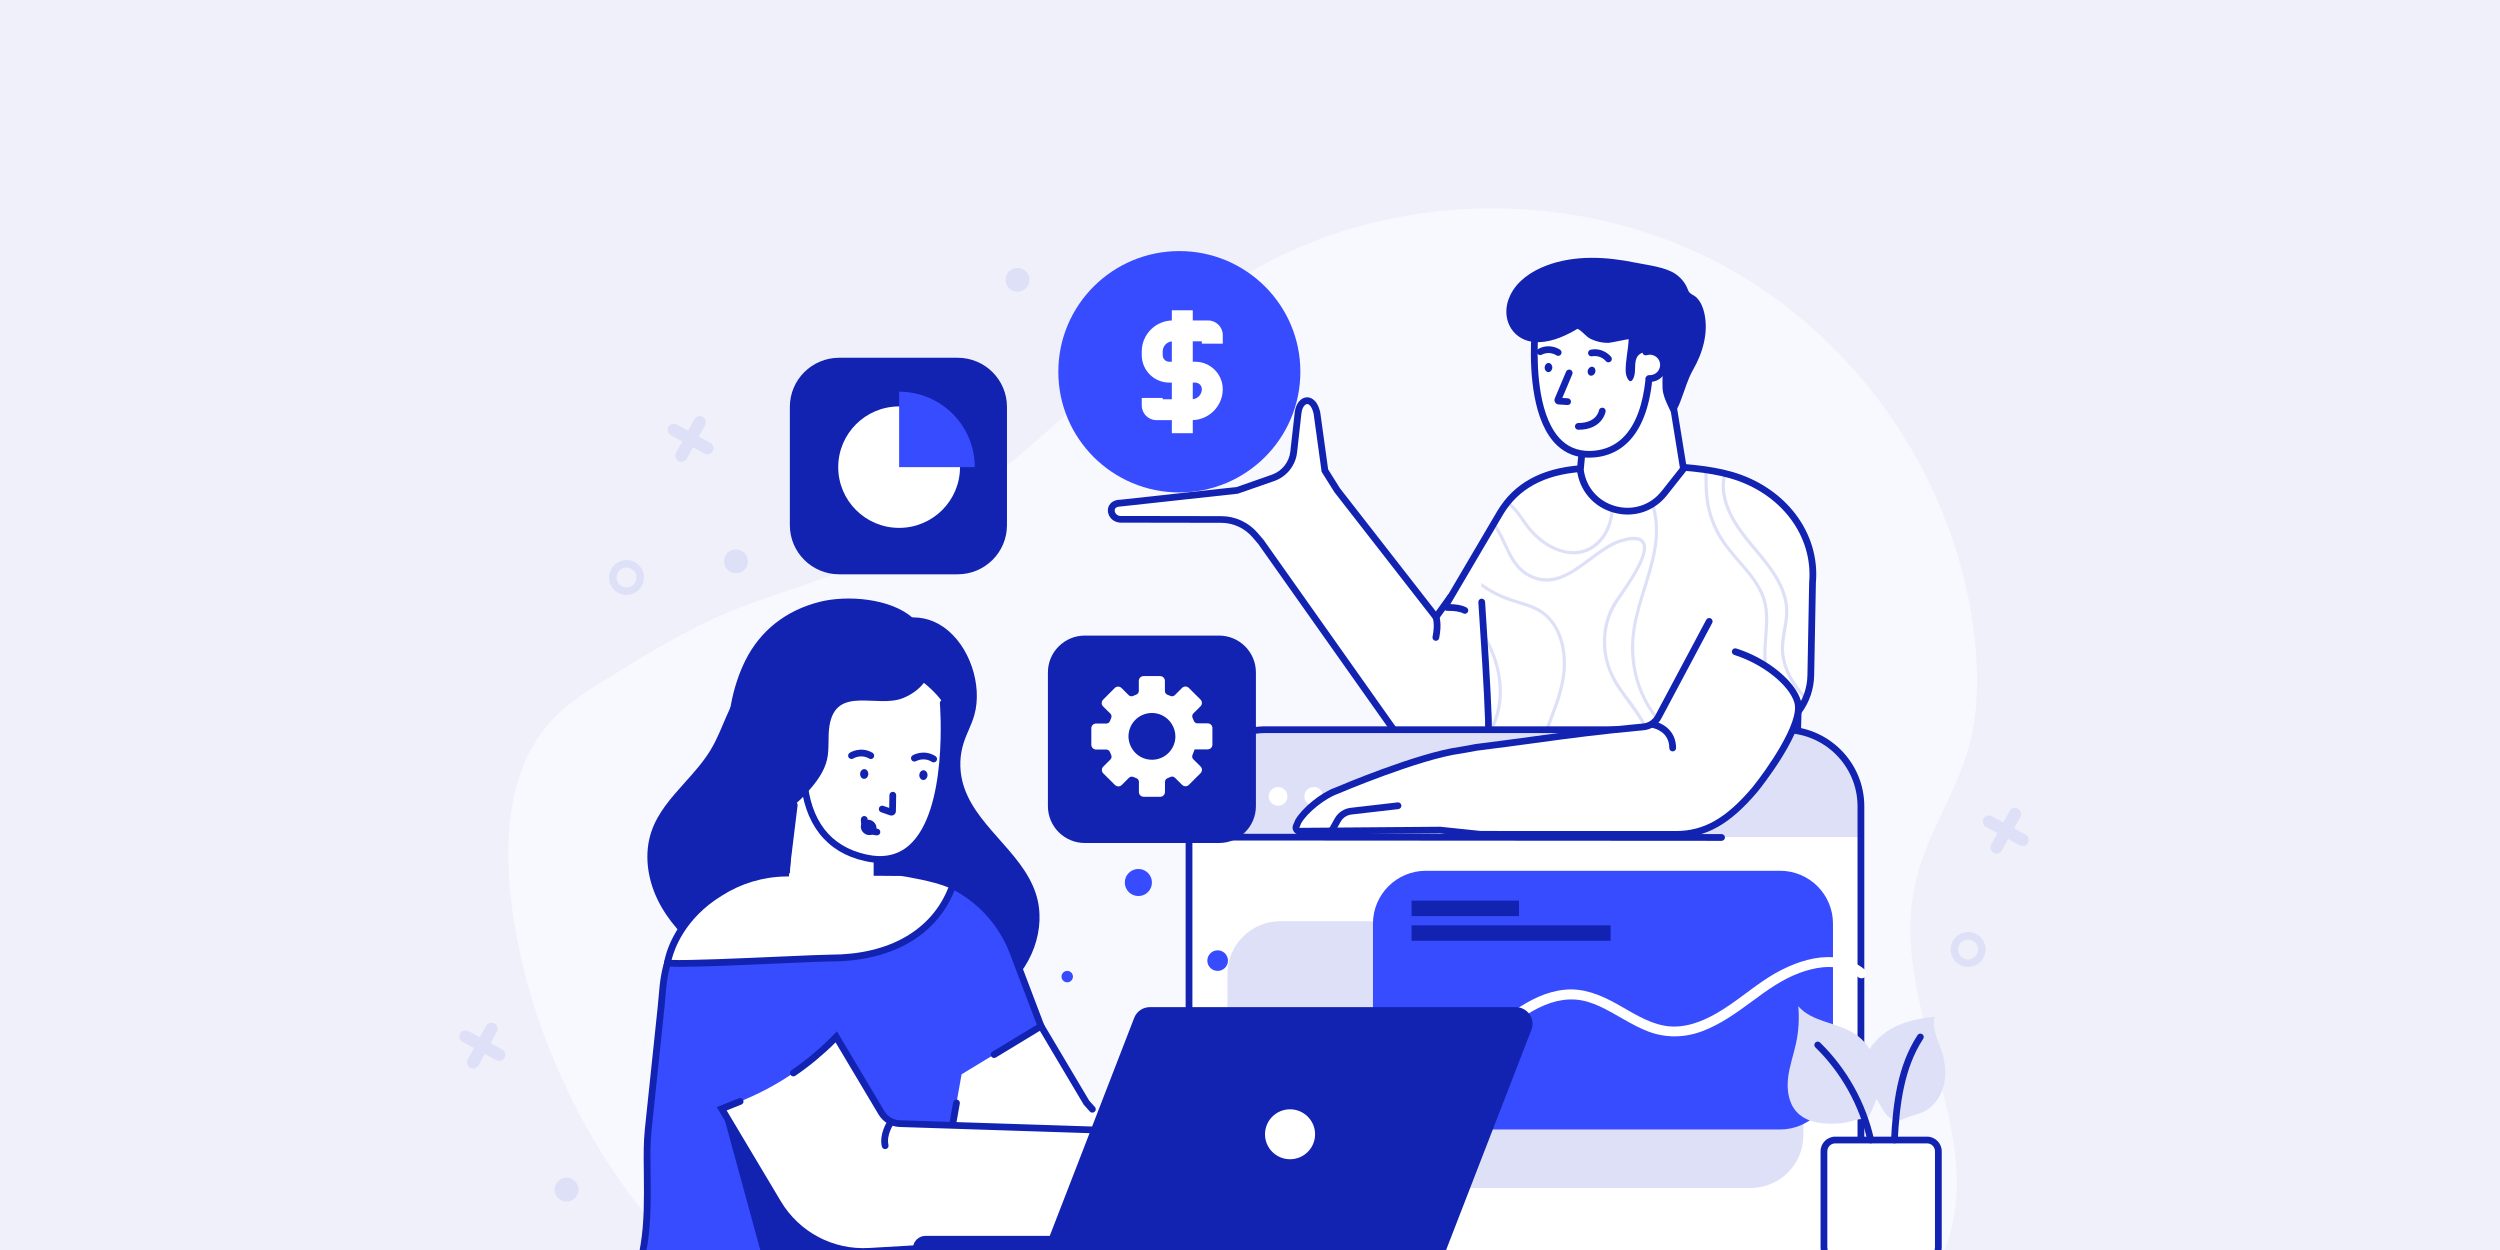 <?xml version="1.0" encoding="UTF-8"?> <svg xmlns="http://www.w3.org/2000/svg" width="636" height="318" viewBox="0 0 636 318" fill="none"><rect x="0" y="0" width="636" height="318" fill="#808080" stroke="none"/><g clip-path="url(#clip0_903_3218)"><rect width="636" height="318" fill="#EFF0FA"></rect><path d="M500.83 190.161C503.283 181.406 503.369 172.144 502.431 163.106C498.326 123.546 473.676 86.681 438.646 67.677C403.617 48.674 359.189 48.082 323.651 66.132C283.819 86.372 256.811 127.108 215.697 144.618C205.635 148.901 194.989 151.665 184.919 155.913C174.315 160.385 164.486 166.454 154.692 172.496C149.666 175.604 144.579 178.754 140.534 183.045C129.913 194.315 128.295 211.336 129.784 226.734C133.029 260.406 150.63 297.503 175.15 320.884L493.962 319.82C507.819 288.233 478.935 256.235 487.688 222.88C490.674 211.49 497.672 201.482 500.847 190.144L500.83 190.161Z" fill="#F8F8FF"></path><path d="M285.102 127.975L314.795 124.731L323.849 121.555C326.715 120.55 328.755 117.993 329.091 114.98L330.227 104.869C330.718 101.358 333.98 100.44 335.021 105.135L337.035 119.709L340.176 124.731L365.3 156.987L368.932 151.922L393.607 169.527L382.599 184.917C375.507 194.83 360.678 194.676 353.801 184.608L320.794 137.906L319.305 136.163C317.145 133.623 313.969 132.155 310.629 132.146L285.093 132.104C282.322 132.129 281.487 127.958 285.093 127.975H285.102Z" fill="white"></path><path d="M368.329 193.113C368.26 193.113 368.191 193.113 368.122 193.113C362.011 193.045 356.537 190.126 353.103 185.088L320.105 138.395L318.668 136.713C316.662 134.361 313.745 133.005 310.646 133.005L285.11 132.962C283.931 132.927 282.855 132.378 282.27 131.374C281.736 130.455 281.702 129.365 282.192 128.533C282.493 128.009 283.277 127.134 285.067 127.125L314.614 123.898L323.582 120.756C326.121 119.864 327.954 117.572 328.256 114.902L329.392 104.791C329.693 102.62 330.924 101.143 332.464 101.075C333.058 101.058 335.064 101.264 335.881 104.963L337.878 119.417L340.899 124.241L365.291 155.553L368.251 151.424C368.527 151.038 369.06 150.952 369.448 151.227C369.835 151.502 369.921 152.042 369.646 152.429L365.342 158.428L339.462 125.194L336.217 120.018L334.186 105.263C333.798 103.547 333.101 102.757 332.533 102.791C331.982 102.817 331.302 103.598 331.104 105.006L329.977 115.091C329.607 118.413 327.326 121.271 324.159 122.379L314.907 125.597L285.118 128.85C284.396 128.876 283.905 129.039 283.69 129.4C283.518 129.7 283.543 130.146 283.767 130.524C283.896 130.747 284.284 131.262 285.093 131.262H285.11L310.655 131.305C314.252 131.305 317.652 132.884 319.985 135.623L321.473 137.365L354.532 184.127C357.656 188.702 362.622 191.354 368.157 191.414C368.217 191.414 368.286 191.414 368.346 191.414C373.811 191.414 378.751 188.873 381.927 184.436L392.935 169.054C393.211 168.668 393.753 168.582 394.14 168.857C394.528 169.132 394.614 169.672 394.338 170.059L383.33 185.44C379.827 190.341 374.371 193.139 368.346 193.139L368.329 193.113Z" fill="#1222B1"></path><path d="M367.451 154.171L381.351 131.056L414.117 148.214L392.041 171.853C392.041 171.853 375.542 152.944 367.451 154.171Z" fill="white"></path><path d="M456.634 212.245L457.452 181.088C459.483 178.419 460.611 175.174 460.671 171.827L461.11 148.214C462.186 135.957 453.605 124.662 440.376 120.868C430.453 118.018 414.668 118.233 402.042 119.246C387.427 120.413 381.067 128.155 378.252 138.867C377.03 143.528 376.626 148.36 376.944 153.167C377.452 160.806 378.425 175.852 378.648 183.174C378.967 193.757 375.911 197.98 375.257 205.851L376.548 212.237L456.634 212.254V212.245Z" fill="white"></path><path d="M453.037 164.291C453.114 162.299 453.579 160.36 453.889 158.394C454.182 156.532 454.242 154.66 453.855 152.798C453.51 151.141 452.873 149.562 452.073 148.077C450.429 145.013 448.166 142.335 445.936 139.691C443.578 136.893 441.289 134.026 439.731 130.696C438.268 127.58 437.441 124.044 438.345 120.645C438.371 120.55 438.397 120.456 438.423 120.362C438.689 120.422 438.956 120.49 439.223 120.559C438.44 123.271 438.827 126.172 439.826 128.825C442.339 135.494 448.045 140.077 451.789 145.974C453.553 148.755 454.87 151.879 454.956 155.21C455.051 159.038 453.476 162.711 453.958 166.557C454.371 169.887 456.024 172.977 458.115 175.561C458.588 176.144 459.088 176.711 459.613 177.252C459.509 177.526 459.389 177.801 459.268 178.067C459.251 178.05 459.225 178.024 459.208 178.007C456.824 175.561 454.801 172.659 453.76 169.381C453.235 167.741 452.985 166.007 453.054 164.291H453.037Z" fill="#DEE0F7"></path><path d="M409.34 118.782C409.908 121.16 410.338 123.572 410.536 125.992C410.803 129.28 410.493 132.67 408.901 135.614C407.567 138.077 405.372 140.077 402.61 140.755C399.941 141.416 397.153 140.807 394.734 139.605C392.178 138.326 389.949 136.378 388.228 134.103C386.696 132.078 385.396 129.606 383.21 128.19C383.373 127.975 383.546 127.76 383.726 127.554C384.811 128.284 385.697 129.262 386.489 130.292C387.341 131.4 388.09 132.584 388.933 133.7C389.786 134.824 390.784 135.854 391.868 136.756C393.968 138.507 396.568 139.906 399.33 140.172C402.11 140.446 404.77 139.434 406.655 137.374C411.216 132.387 409.908 124.799 408.488 118.825C408.772 118.808 409.047 118.799 409.331 118.782H409.34Z" fill="#DEE0F7"></path><path d="M440.901 192.032C438.276 191.869 435.677 191.345 433.164 190.564C430.874 189.852 428.619 188.925 426.554 187.697C425.736 187.208 424.944 186.667 424.213 186.041C418.877 181.449 415.787 174.702 415.072 167.776C414.694 164.093 415.072 160.437 415.907 156.84C416.811 152.952 418.154 149.184 419.247 145.339C420.314 141.597 421.166 137.734 420.985 133.82C420.891 131.717 420.426 129.683 419.866 127.657C419.307 125.649 418.679 123.658 418.369 121.589C418.222 120.61 418.154 119.589 418.188 118.568C418.463 118.568 418.73 118.568 418.997 118.568C418.877 122.104 420.193 125.494 421.037 128.902C421.51 130.799 421.803 132.73 421.82 134.696C421.837 136.584 421.631 138.472 421.286 140.326C419.909 147.88 416.329 154.969 415.804 162.694C415.339 169.466 417.224 176.479 421.39 181.886C422.397 183.191 423.541 184.393 424.798 185.474C426.364 186.813 428.249 187.783 430.134 188.599C432.441 189.586 434.868 190.315 437.33 190.779C439.757 191.234 442.261 191.431 444.723 191.174C446.883 190.942 449.095 190.307 450.834 188.968C451.668 188.333 452.374 187.534 452.899 186.624C453.614 185.414 454.164 183.921 453.803 182.504C453.493 181.268 452.607 180.264 451.866 179.26C450.911 177.964 450.197 176.565 449.706 175.037C448.604 171.578 448.449 167.793 448.647 164.188C448.863 160.145 449.586 155.999 448.191 152.077C447.055 148.884 444.817 146.232 442.631 143.699C440.307 141.013 437.949 138.344 436.357 135.151C434.661 131.752 433.792 128.061 433.654 124.276C433.594 122.731 433.637 121.1 433.534 119.495C433.801 119.529 434.068 119.572 434.334 119.606C434.42 120.937 434.42 122.267 434.455 123.597C434.506 125.486 434.67 127.348 435.083 129.194C435.952 132.988 437.717 136.447 440.127 139.494C442.296 142.232 444.792 144.712 446.763 147.605C447.726 149.021 448.553 150.549 449.086 152.18C449.723 154.12 449.887 156.162 449.844 158.188C449.792 160.377 449.525 162.557 449.431 164.754C449.353 166.574 449.388 168.411 449.577 170.222C449.766 172.067 450.119 173.913 450.782 175.655C451.35 177.14 452.228 178.385 453.166 179.655C453.949 180.719 454.655 181.844 454.724 183.2C454.801 184.659 454.19 186.144 453.407 187.354C450.756 191.465 445.437 192.341 440.893 192.058L440.901 192.032Z" fill="#DEE0F7"></path><path d="M416.174 206.761C419.023 204.117 420.581 200.504 420.856 196.658C421.14 192.659 420.047 188.71 418.257 185.157C416.406 181.483 413.721 178.41 411.449 175.003C409.4 171.921 408.109 168.522 407.825 164.823C407.559 161.304 408.195 157.699 409.788 154.54C410.631 152.867 411.81 151.373 412.869 149.828C414.039 148.111 415.167 146.36 416.139 144.532C416.948 143.013 417.869 141.253 417.938 139.485C417.955 138.936 417.878 138.335 417.456 137.932C416.94 137.442 416.139 137.399 415.468 137.417C412.877 137.494 410.468 138.653 408.333 140.035C405.949 141.58 403.78 143.416 401.422 144.987C399.236 146.446 396.8 147.742 394.123 147.94C391.266 148.146 388.314 146.935 386.326 144.901C383.985 142.506 382.883 139.253 381.377 136.335C380.938 135.494 380.447 134.679 379.914 133.906C380.043 133.606 380.172 133.314 380.301 133.022C380.791 133.7 381.248 134.412 381.661 135.142C382.496 136.636 383.167 138.198 383.924 139.734C384.665 141.245 385.482 142.755 386.61 144.009C387.711 145.227 389.123 146.137 390.672 146.669C393.306 147.571 396 147.038 398.427 145.811C400.966 144.524 403.195 142.712 405.476 141.039C407.619 139.459 409.891 137.854 412.49 137.116C414.082 136.661 416.587 136.043 417.99 137.314C419.066 138.292 418.808 139.966 418.455 141.202C417.895 143.133 416.897 144.944 415.873 146.669C414.866 148.36 413.773 149.983 412.645 151.596C411.191 153.665 409.934 155.75 409.263 158.222C408.299 161.767 408.385 165.596 409.461 169.115C410.648 172.986 413.23 176.093 415.58 179.312C417.947 182.556 419.952 186.101 420.994 189.998C421.958 193.629 422.018 197.534 420.796 201.113C420.21 202.821 419.35 204.426 418.196 205.825C417 207.276 415.528 208.452 413.996 209.533C413.015 210.229 412.017 210.898 411.027 211.568H409.547C411.784 210.005 414.16 208.623 416.165 206.77L416.174 206.761Z" fill="#DEE0F7"></path><path d="M378.648 186.195C378.795 185.912 378.941 185.62 379.079 185.337C380.473 182.453 381.248 179.346 381.273 176.136C381.316 171.372 379.888 166.711 377.555 162.583C377.521 161.99 377.478 161.398 377.443 160.823C379.896 164.72 381.566 169.097 381.988 173.715C382.28 176.839 381.953 180.015 380.929 182.985C380.318 184.762 379.483 186.444 378.545 188.066C378.588 187.465 378.622 186.839 378.648 186.195Z" fill="#DEE0F7"></path><path d="M390.078 197.834C390.379 193.766 391.507 189.886 392.91 186.067C394.364 182.11 396.034 178.196 396.964 174.067C397.678 170.874 397.807 167.501 397.101 164.291C396.439 161.244 394.967 158.3 392.445 156.368C390.896 155.184 389.054 154.514 387.212 153.939C385.344 153.364 383.477 152.823 381.687 152.025C379.991 151.27 378.364 150.343 376.85 149.279C376.85 148.944 376.867 148.618 376.875 148.292C378.106 149.193 379.414 150 380.774 150.695C382.521 151.587 384.346 152.231 386.222 152.798C388.116 153.364 390.044 153.922 391.757 154.926C394.425 156.497 396.266 159.072 397.282 161.948C398.341 164.943 398.573 168.222 398.237 171.363C397.816 175.26 396.456 178.985 395.079 182.633C393.616 186.496 392.066 190.367 391.326 194.444C390.646 198.195 390.646 202.074 391.223 205.842C391.516 207.782 391.954 209.688 392.523 211.567H391.67C391.438 210.769 391.223 209.962 391.034 209.147C390.173 205.456 389.811 201.628 390.087 197.843L390.078 197.834Z" fill="#DEE0F7"></path><path d="M457.478 213.104L375.843 213.087L374.397 205.894V205.774C374.672 202.555 375.344 199.886 375.998 197.302C376.97 193.431 377.986 189.423 377.796 183.191C377.581 175.973 376.635 161.312 376.092 153.21C376.058 152.738 376.419 152.326 376.893 152.3C377.366 152.283 377.779 152.626 377.805 153.098C378.347 161.209 379.285 175.895 379.509 183.14C379.707 189.611 378.666 193.731 377.659 197.714C377.005 200.315 376.385 202.77 376.127 205.782L377.254 211.361L455.8 211.379L456.6 180.779L456.764 180.556C458.691 178.015 459.75 174.985 459.81 171.792L460.249 148.18C461.291 136.249 453.02 125.374 440.135 121.675C429.17 118.525 411.604 119.323 402.102 120.078C392.798 120.816 386.36 124.327 382.436 130.799L368.975 153.69C370.291 153.716 371.884 153.905 373.071 154.54C373.493 154.763 373.648 155.287 373.424 155.699C373.2 156.119 372.675 156.274 372.262 156.051C371.419 155.604 369.973 155.364 368.277 155.407C367.804 155.424 367.365 155.167 367.124 154.763C366.883 154.36 366.883 153.853 367.124 153.441L380.964 129.923C385.198 122.928 392.075 119.151 401.964 118.37C411.578 117.606 429.385 116.799 440.609 120.027C454.293 123.958 463.081 135.571 461.962 148.274L461.523 171.827C461.454 175.286 460.344 178.582 458.296 181.363L457.469 213.087L457.478 213.104Z" fill="#1222B1"></path><path d="M428.275 119.289L423.395 125.46C416.785 133.82 403.341 130.069 402.033 119.503L404.357 94.569H424.273L428.275 119.28V119.289Z" fill="white"></path><path d="M414.065 130.902C412.886 130.902 411.69 130.739 410.494 130.404C405.398 128.979 401.827 124.842 401.181 119.606V119.512V119.417L403.574 93.71H425.005L429.188 119.52L424.075 125.992C421.562 129.168 417.921 130.902 414.065 130.902ZM402.903 119.495C403.488 123.992 406.569 127.537 410.958 128.756C415.374 129.983 419.884 128.524 422.724 124.928L427.372 119.048L423.55 95.427H405.149L402.911 119.486L402.903 119.495Z" fill="#1222B1"></path><path d="M393.521 77.342C391.507 80.346 390.449 83.874 390.345 87.488C390.078 96.775 391.154 116.903 405.64 115.512C418.171 114.31 419.953 99.195 419.746 89.256C419.6 81.994 415.374 75.351 408.704 72.424C403.901 70.312 398.229 70.312 393.513 77.342H393.521Z" fill="white"></path><path d="M404.245 116.439C401.086 116.439 398.375 115.4 396.172 113.349C389.872 107.478 389.278 94.612 389.484 87.462C389.596 83.608 390.741 79.943 392.806 76.861C398.1 68.965 404.563 69.66 409.056 71.634C415.916 74.647 420.451 81.556 420.606 89.239C420.942 105.778 415.657 115.409 405.717 116.362C405.217 116.413 404.718 116.439 404.236 116.439H404.245ZM394.235 77.823C392.35 80.629 391.3 83.986 391.206 87.513C391.008 94.371 391.541 106.68 397.351 112.096C399.511 114.113 402.283 114.971 405.562 114.662C417.585 113.512 419.074 98.26 418.894 89.281C418.747 82.269 414.616 75.96 408.367 73.213C402.704 70.733 397.953 72.287 394.235 77.823Z" fill="#1222B1"></path><path d="M398.797 103.032C398.797 103.032 398.763 103.032 398.745 103.032L396.508 102.895C396.146 102.869 395.811 102.68 395.621 102.371C395.432 102.062 395.397 101.684 395.544 101.35L398.41 94.543C398.591 94.105 399.098 93.899 399.537 94.088C399.976 94.269 400.183 94.775 399.993 95.213L397.454 101.238L398.849 101.324C399.322 101.35 399.684 101.762 399.658 102.234C399.632 102.689 399.253 103.041 398.797 103.041V103.032Z" fill="#1222B1"></path><path d="M401.525 109.332C401.052 109.332 400.665 108.946 400.665 108.474C400.665 108.002 401.052 107.615 401.525 107.615C406.233 107.615 406.758 104.474 406.767 104.44C406.836 103.968 407.275 103.659 407.748 103.719C408.221 103.787 408.54 104.225 408.471 104.697C408.471 104.74 407.696 109.332 401.525 109.332Z" fill="#1222B1"></path><path d="M396.413 90.535C396.241 90.535 396.068 90.483 395.922 90.38C395.853 90.329 394.175 89.222 392.221 90.243C391.8 90.457 391.283 90.303 391.059 89.882C390.836 89.462 390.999 88.947 391.421 88.724C394.33 87.204 396.8 88.895 396.903 88.973C397.291 89.247 397.385 89.779 397.11 90.166C396.946 90.406 396.68 90.526 396.404 90.526L396.413 90.535Z" fill="#1222B1"></path><path d="M409.194 92.183C408.936 92.183 408.686 92.071 408.514 91.856C408.454 91.779 407.18 90.243 405.02 90.646C404.555 90.732 404.099 90.432 404.013 89.96C403.927 89.496 404.228 89.041 404.701 88.955C407.929 88.346 409.796 90.689 409.874 90.792C410.167 91.17 410.098 91.702 409.728 91.994C409.573 92.114 409.383 92.174 409.203 92.174L409.194 92.183Z" fill="#1222B1"></path><path d="M392.962 93.462C392.936 94.105 393.349 94.637 393.883 94.663C394.416 94.689 394.872 94.183 394.907 93.547C394.933 92.904 394.519 92.371 393.986 92.346C393.452 92.32 392.996 92.826 392.962 93.462Z" fill="#1222B1"></path><path d="M403.961 94.157C403.772 94.766 404.038 95.393 404.546 95.547C405.063 95.702 405.631 95.333 405.82 94.723C406.009 94.114 405.743 93.487 405.235 93.333C404.718 93.178 404.15 93.547 403.961 94.157Z" fill="#1222B1"></path><path d="M383.4 77.488C383.554 76.716 383.821 75.926 384.191 75.145C385.947 71.445 389.614 68.982 393.452 67.54C400.742 64.811 408.712 65.3 416.2 66.845C419.255 67.471 423.705 67.935 426.278 69.72C427.69 70.699 428.86 72.141 429.42 73.754C429.816 74.887 430.857 74.939 431.623 75.72C432.622 76.741 433.224 78.123 433.543 79.505C434.722 84.526 433.198 89.771 430.677 94.14C429.403 96.354 428.68 99.024 427.759 101.401C427.458 102.199 425.977 106.697 424.841 104.319C424.17 102.903 423.404 101.375 423.085 99.83C422.517 97.041 423.894 92.097 421.157 90.123C419.72 89.084 417.086 89.342 416.346 91.084C415.718 92.543 416.209 94.371 415.675 95.882C414.78 98.38 413.635 95.994 413.575 94.569C413.472 91.848 414.238 89.033 414.324 86.303C414.324 86.2 409.728 87.23 409.142 87.23C407.602 87.239 406.07 86.895 404.684 86.226C403.445 85.634 402.498 84.174 401.353 83.668C401.345 83.668 401.327 83.659 401.319 83.651C398.375 85.385 395.234 86.827 391.851 87.041C385.947 87.419 382.332 82.698 383.4 77.471V77.488Z" fill="#1222B1"></path><path d="M416.415 93.874C417 95.693 418.954 96.697 420.779 96.114C422.603 95.53 423.61 93.582 423.025 91.762C422.44 89.942 420.486 88.938 418.661 89.522C416.837 90.105 415.83 92.054 416.415 93.874Z" fill="white"></path><path d="M419.729 97.144C419.634 97.144 419.548 97.144 419.453 97.144C418.98 97.109 418.618 96.706 418.653 96.234C418.687 95.762 419.075 95.41 419.565 95.436C419.884 95.453 420.211 95.418 420.52 95.316C421.889 94.878 422.646 93.41 422.216 92.045C422.001 91.384 421.545 90.844 420.925 90.526C420.305 90.208 419.6 90.148 418.937 90.363C418.481 90.509 417.999 90.26 417.852 89.805C417.706 89.35 417.956 88.869 418.412 88.724C419.513 88.372 420.684 88.466 421.717 88.998C422.75 89.53 423.507 90.423 423.86 91.522C424.583 93.788 423.326 96.225 421.054 96.955C420.624 97.092 420.185 97.161 419.737 97.161L419.729 97.144Z" fill="#1222B1"></path><path d="M365.282 163.029C365.231 163.029 365.17 163.029 365.11 163.012C364.645 162.918 364.344 162.471 364.439 161.999C365.093 158.755 364.499 157.261 364.49 157.244C364.31 156.806 364.516 156.308 364.947 156.12C365.377 155.939 365.876 156.12 366.065 156.557C366.152 156.746 366.883 158.549 366.126 162.334C366.048 162.746 365.687 163.021 365.282 163.021V163.029Z" fill="#1222B1"></path><path d="M457.452 181.097L456.635 212.246L410.425 212.237L457.452 181.097Z" fill="#1222B1"></path><path d="M322.033 185.629H453.855C464.648 185.629 473.409 194.367 473.409 205.13V320.901H302.47V205.13C302.47 194.367 311.232 185.629 322.025 185.629H322.033Z" fill="white"></path><path d="M453.596 185.629H322.309C311.361 185.629 302.487 194.478 302.487 205.396V212.958H473.426V205.396C473.426 194.478 464.553 185.629 453.605 185.629H453.596Z" fill="#DEE0F7"></path><path d="M316.06 204.976C317.377 204.976 318.444 203.911 318.444 202.598C318.444 201.285 317.377 200.22 316.06 200.22C314.743 200.22 313.676 201.285 313.676 202.598C313.676 203.911 314.743 204.976 316.06 204.976Z" fill="white"></path><path d="M325.14 204.976C326.457 204.976 327.524 203.911 327.524 202.598C327.524 201.285 326.457 200.22 325.14 200.22C323.824 200.22 322.756 201.285 322.756 202.598C322.756 203.911 323.824 204.976 325.14 204.976Z" fill="white"></path><path d="M336.596 202.598C336.596 203.911 335.529 204.976 334.212 204.976C332.895 204.976 331.828 203.911 331.828 202.598C331.828 201.285 332.895 200.22 334.212 200.22C335.529 200.22 336.596 201.285 336.596 202.598Z" fill="white"></path><path d="M445.317 234.356H325.734C318.295 234.356 312.265 240.37 312.265 247.789V288.8C312.265 296.218 318.295 302.233 325.734 302.233H445.317C452.756 302.233 458.786 296.218 458.786 288.8V247.789C458.786 240.37 452.756 234.356 445.317 234.356Z" fill="#DEE0F7"></path><path d="M473.418 320.901C472.944 320.901 472.557 320.515 472.557 320.043V205.13C472.557 194.847 464.165 186.487 453.863 186.487H322.042C311.731 186.487 303.348 194.856 303.348 205.13V320.043C303.348 320.515 302.961 320.901 302.487 320.901C302.014 320.901 301.626 320.515 301.626 320.043V205.13C301.626 193.903 310.784 184.771 322.042 184.771H453.863C465.121 184.771 474.278 193.903 474.278 205.13V320.043C474.278 320.515 473.891 320.901 473.418 320.901Z" fill="#1222B1"></path><path d="M437.967 213.911L302.479 213.816C302.005 213.816 301.618 213.43 301.618 212.958C301.618 212.486 302.005 212.1 302.479 212.1L437.967 212.194C438.44 212.194 438.827 212.58 438.827 213.052C438.827 213.524 438.44 213.911 437.967 213.911Z" fill="#1222B1"></path><path d="M431.408 164.789L421.906 182.324C421.149 183.783 419.703 184.753 418.059 184.899C401.147 186.436 391.989 188.066 375.412 190.126C375.412 190.126 372.607 190.684 371.66 190.813C360.807 192.247 339.927 201.173 339.927 201.173C336.45 202.392 331.836 206.246 330.279 208.967L329.762 210.186C329.504 210.804 329.977 211.473 330.64 211.447L366.375 211.164L376.531 212.228C376.531 212.228 376.557 212.237 376.592 212.237L376.686 212.254V212.237C379.983 212.237 426.296 212.254 426.296 212.254C434.395 212.254 440.187 208.229 446.418 200.899C446.418 200.899 459.268 185.08 457.306 178.488C455.223 171.466 441.659 163.106 431.391 164.789H431.408Z" fill="white"></path><path d="M377.616 213.267L376.531 213.095H375.808L375.791 213.01L366.341 212.022L330.649 212.306C330.072 212.34 329.495 212.057 329.151 211.559C328.798 211.061 328.729 210.426 328.97 209.859L329.53 208.555C331.268 205.525 336.079 201.628 339.634 200.384C340.434 200.04 360.695 191.414 371.539 189.981C372.443 189.86 375.214 189.311 375.24 189.303C380.86 188.599 385.525 187.964 390.044 187.354C398.995 186.135 406.724 185.088 417.981 184.058C419.333 183.938 420.512 183.14 421.14 181.938L434.067 157.673C434.291 157.253 434.808 157.098 435.229 157.321C435.651 157.544 435.806 158.059 435.582 158.48L422.664 182.745C421.768 184.462 420.073 185.603 418.136 185.775C406.913 186.796 399.201 187.843 390.276 189.062C385.758 189.68 381.084 190.315 375.516 191.002C375.464 191.019 372.727 191.56 371.763 191.689C361.16 193.088 340.469 201.903 340.262 201.989C337.104 203.096 332.585 206.735 331.053 209.37L330.554 210.538H330.571L330.631 210.606L366.418 210.323L376.695 211.396C379.991 211.396 426.304 211.413 426.304 211.413C433.465 211.413 439.102 208.211 445.764 200.358C449.241 196.066 457.986 183.792 456.488 178.745C455.145 174.23 448.424 168.9 441.185 166.608C440.729 166.462 440.48 165.982 440.626 165.527C440.772 165.072 441.254 164.823 441.71 164.969C449.568 167.449 456.626 173.166 458.141 178.256C460.198 185.191 447.632 200.787 447.09 201.448C440.049 209.748 434.024 213.121 426.304 213.121C426.304 213.121 384.897 213.113 377.598 213.104V213.276L377.616 213.267Z" fill="#1222B1"></path><path d="M425.529 191.157C425.056 191.157 424.669 190.77 424.669 190.298C424.669 186.058 420.71 185.26 420.537 185.225C420.073 185.14 419.763 184.693 419.849 184.221C419.935 183.758 420.382 183.449 420.847 183.535C422.767 183.886 426.39 185.74 426.39 190.298C426.39 190.77 426.003 191.157 425.529 191.157Z" fill="#1222B1"></path><path d="M338.799 212.211C338.662 212.211 338.515 212.177 338.378 212.1C337.964 211.868 337.81 211.344 338.042 210.932L339.565 208.203C340.4 206.709 341.915 205.705 343.611 205.508L355.557 204.126C356.03 204.074 356.452 204.409 356.512 204.881C356.564 205.353 356.228 205.774 355.755 205.834L343.808 207.216C342.655 207.353 341.631 208.031 341.063 209.044L339.54 211.774C339.385 212.057 339.092 212.211 338.791 212.211H338.799Z" fill="#1222B1"></path><path d="M330.812 94.577C330.812 111.529 317.033 125.28 300.026 125.28C283.019 125.28 269.239 111.538 269.239 94.577C269.239 77.617 283.019 63.875 300.026 63.875C317.033 63.875 330.812 77.617 330.812 94.577Z" fill="#374BFF"></path><path d="M303.176 106.886H294.207C292.142 106.886 290.463 105.212 290.463 103.152V101.238H295.791V101.573H303.176C304.596 101.573 305.749 100.423 305.749 99.006C305.749 98.079 305 97.333 304.071 97.333H297.461C293.605 97.333 290.463 94.2 290.463 90.354V89.402C290.463 85.058 294.009 81.522 298.364 81.522H307.333C309.398 81.522 311.077 83.196 311.077 85.256V87.427H305.749V86.835H298.364C296.944 86.835 295.791 87.985 295.791 89.402V90.354C295.791 91.281 296.54 92.028 297.461 92.028H304.071C307.927 92.028 311.068 95.161 311.068 99.006C311.068 103.349 307.522 106.886 303.167 106.886H303.176Z" fill="white"></path><path d="M303.442 78.939H298.115V110.208H303.442V78.939Z" fill="white"></path><path d="M271.503 249.9C272.306 249.9 272.957 249.251 272.957 248.45C272.957 247.649 272.306 246.999 271.503 246.999C270.7 246.999 270.048 247.649 270.048 248.45C270.048 249.251 270.7 249.9 271.503 249.9Z" fill="#374BFF"></path><path d="M289.603 227.953C291.509 227.953 293.054 226.412 293.054 224.511C293.054 222.61 291.509 221.069 289.603 221.069C287.697 221.069 286.151 222.61 286.151 224.511C286.151 226.412 287.697 227.953 289.603 227.953Z" fill="#374BFF"></path><path d="M309.769 246.999C311.218 246.999 312.394 245.827 312.394 244.381C312.394 242.936 311.218 241.763 309.769 241.763C308.319 241.763 307.144 242.936 307.144 244.381C307.144 245.827 308.319 246.999 309.769 246.999Z" fill="#374BFF"></path><path d="M310.104 161.69H275.987C270.796 161.69 266.588 165.886 266.588 171.063V205.087C266.588 210.264 270.796 214.46 275.987 214.46H310.104C315.295 214.46 319.503 210.264 319.503 205.087V171.063C319.503 165.886 315.295 161.69 310.104 161.69Z" fill="#1222B1"></path><path d="M308.443 185.225C308.443 184.556 307.901 184.015 307.23 184.024H304.648C304.217 184.024 303.856 183.749 303.701 183.354C303.606 183.114 303.511 182.874 303.4 182.642C303.219 182.256 303.288 181.801 303.589 181.5L305.414 179.681C305.887 179.208 305.887 178.445 305.414 177.973L302.436 175.003C301.962 174.531 301.196 174.531 300.723 175.003L298.881 176.84C298.588 177.131 298.158 177.209 297.779 177.054C297.512 176.943 297.228 176.831 296.987 176.737C296.6 176.591 296.351 176.222 296.351 175.81V173.209C296.351 172.539 295.808 171.999 295.137 171.999H290.928C290.257 171.999 289.715 172.539 289.715 173.209V175.784C289.715 176.213 289.439 176.573 289.035 176.728C288.785 176.822 288.536 176.925 288.286 177.037C287.899 177.217 287.443 177.157 287.141 176.848L285.308 175.028C284.835 174.556 284.069 174.556 283.595 175.028L280.626 178.007C280.153 178.479 280.161 179.243 280.626 179.715L282.476 181.543C282.769 181.835 282.847 182.264 282.692 182.642C282.58 182.908 282.468 183.183 282.373 183.431C282.227 183.818 281.857 184.067 281.444 184.067H278.836C278.164 184.067 277.631 184.616 277.631 185.285V189.483C277.639 190.152 278.182 190.684 278.853 190.684H281.435C281.865 190.684 282.227 190.95 282.382 191.354C282.476 191.594 282.571 191.835 282.683 192.066C282.864 192.452 282.795 192.907 282.494 193.208L280.669 195.036C280.196 195.508 280.196 196.272 280.669 196.744L283.656 199.705C284.129 200.177 284.895 200.177 285.368 199.705L287.21 197.869C287.503 197.577 287.933 197.499 288.312 197.654C288.57 197.766 288.854 197.877 289.104 197.972C289.491 198.117 289.741 198.487 289.741 198.899V201.499C289.741 202.169 290.291 202.71 290.954 202.701H295.163C295.834 202.701 296.368 202.152 296.368 201.482V198.907C296.368 198.478 296.643 198.117 297.039 197.963C297.28 197.869 297.521 197.774 297.753 197.663C298.141 197.482 298.597 197.551 298.898 197.851L300.731 199.671C301.205 200.143 301.971 200.143 302.444 199.671L305.422 196.701C305.895 196.229 305.895 195.465 305.422 194.993L303.58 193.156C303.288 192.864 303.21 192.435 303.365 192.058C303.632 191.431 303.907 190.684 303.925 190.641H307.23C307.901 190.641 308.443 190.101 308.434 189.431V185.234L308.443 185.225ZM298.218 190.315C297.34 191.834 295.834 192.873 294.156 193.182C293.106 193.379 291.987 193.302 290.902 192.882C288.269 191.869 286.668 189.028 287.184 186.264C287.882 182.547 291.737 180.453 295.206 181.783C295.369 181.844 295.533 181.921 295.688 181.998C297.719 183.002 299.027 185.131 299.019 187.371C299.019 187.715 298.984 188.066 298.924 188.41C298.795 189.105 298.554 189.749 298.218 190.315Z" fill="white"></path><path d="M452.839 221.524H362.752C355.313 221.524 349.282 227.538 349.282 234.957V273.908C349.282 281.327 355.313 287.341 362.752 287.341H452.839C460.278 287.341 466.308 281.327 466.308 273.908V234.957C466.308 227.538 460.278 221.524 452.839 221.524Z" fill="#374BFF"></path><path d="M340.478 273.616C350.599 275.659 361.237 274.337 370.576 269.934C375.008 267.839 378.89 264.921 382.806 262.02C386.421 259.351 390.182 256.561 394.502 255.136C396.551 254.458 398.677 254.141 400.837 254.295C402.963 254.45 405.046 255.136 406.965 256.02C411.148 257.951 414.9 260.707 419.221 262.38C423.714 264.114 428.508 264.037 433.009 262.355C437.708 260.604 441.797 257.642 445.799 254.69C449.56 251.909 453.33 249.179 457.753 247.531C461.601 246.098 466.102 245.265 470.018 246.922C470.956 247.317 471.86 247.866 472.643 248.518C473.177 248.956 473.934 249.042 474.459 248.518C474.915 248.064 474.993 247.154 474.459 246.707C466.825 240.416 456.11 244.441 448.863 249.317C444.757 252.081 440.996 255.308 436.693 257.78C432.725 260.063 428.129 261.771 423.481 260.947C419.006 260.157 415.176 257.531 411.268 255.368C407.206 253.119 402.834 251.308 398.091 251.78C388.546 252.716 381.601 260.406 373.881 265.222C365.274 270.586 354.868 272.869 344.79 271.736C343.567 271.599 342.363 271.401 341.158 271.153C340.478 271.015 339.772 271.35 339.574 272.045C339.402 272.68 339.789 273.479 340.469 273.625L340.478 273.616Z" fill="white"></path><path d="M386.429 229.129H359.103V233.051H386.429V229.129Z" fill="#1222B1"></path><path d="M409.736 235.403H359.103V239.326H409.736V235.403Z" fill="#1222B1"></path><path d="M243.634 91.015H213.476C206.55 91.015 200.936 96.614 200.936 103.521V133.597C200.936 140.504 206.55 146.103 213.476 146.103H243.634C250.56 146.103 256.174 140.504 256.174 133.597V103.521C256.174 96.614 250.56 91.015 243.634 91.015Z" fill="#1222B1"></path><path d="M228.736 134.292C237.292 134.292 244.228 127.375 244.228 118.842C244.228 110.309 237.292 103.392 228.736 103.392C220.18 103.392 213.244 110.309 213.244 118.842C213.244 127.375 220.18 134.292 228.736 134.292Z" fill="white"></path><path d="M228.736 99.642V118.834H247.981C247.981 108.233 239.365 99.642 228.736 99.642Z" fill="#374BFF"></path><path d="M500.684 237.12C498.231 237.12 496.243 239.103 496.243 241.549C496.243 243.995 498.231 245.978 500.684 245.978C503.137 245.978 505.125 243.995 505.125 241.549C505.125 239.103 503.137 237.12 500.684 237.12ZM500.684 244.081C499.281 244.081 498.145 242.948 498.145 241.549C498.145 240.15 499.281 239.017 500.684 239.017C502.087 239.017 503.223 240.15 503.223 241.549C503.223 242.948 502.087 244.081 500.684 244.081Z" fill="#DEE0F7"></path><path d="M159.391 142.489C156.938 142.489 154.95 144.472 154.95 146.918C154.95 149.364 156.938 151.347 159.391 151.347C161.844 151.347 163.832 149.364 163.832 146.918C163.832 144.472 161.844 142.489 159.391 142.489ZM159.391 149.45C157.988 149.45 156.852 148.317 156.852 146.918C156.852 145.519 157.988 144.386 159.391 144.386C160.794 144.386 161.93 145.519 161.93 146.918C161.93 148.317 160.794 149.45 159.391 149.45Z" fill="#DEE0F7"></path><path d="M144.14 305.675C145.818 305.675 147.178 304.318 147.178 302.645C147.178 300.971 145.818 299.615 144.14 299.615C142.462 299.615 141.102 300.971 141.102 302.645C141.102 304.318 142.462 305.675 144.14 305.675Z" fill="#DEE0F7"></path><path d="M187.234 145.828C188.912 145.828 190.272 144.472 190.272 142.798C190.272 141.125 188.912 139.768 187.234 139.768C185.556 139.768 184.196 141.125 184.196 142.798C184.196 144.472 185.556 145.828 187.234 145.828Z" fill="#DEE0F7"></path><path d="M261.898 71.188C261.898 72.862 260.538 74.218 258.859 74.218C257.181 74.218 255.821 72.862 255.821 71.188C255.821 69.514 257.181 68.158 258.859 68.158C260.538 68.158 261.898 69.514 261.898 71.188Z" fill="#DEE0F7"></path><path d="M180.71 112.654L177.793 111.066L179.385 108.156C179.798 107.401 179.514 106.465 178.765 106.053C178.008 105.641 177.07 105.924 176.656 106.671L175.064 109.581L172.146 107.993C171.389 107.581 170.451 107.864 170.038 108.611C169.625 109.366 169.909 110.302 170.657 110.714L173.575 112.302L171.983 115.212C171.57 115.967 171.854 116.902 172.603 117.314C173.36 117.726 174.298 117.443 174.711 116.696L176.304 113.787L179.221 115.375C179.979 115.787 180.917 115.503 181.33 114.757C181.743 114.001 181.459 113.066 180.71 112.654Z" fill="#DEE0F7"></path><path d="M127.727 266.973L124.809 265.385L126.401 262.475C126.814 261.72 126.53 260.784 125.782 260.372C125.024 259.96 124.086 260.243 123.673 260.99L122.081 263.9L119.163 262.312C118.406 261.9 117.468 262.183 117.054 262.93C116.641 263.685 116.925 264.621 117.674 265.033L120.592 266.621L119 269.53C118.586 270.286 118.87 271.221 119.619 271.633C120.377 272.045 121.315 271.762 121.728 271.015L123.32 268.106L126.238 269.693C126.995 270.105 127.933 269.822 128.346 269.075C128.76 268.32 128.476 267.385 127.727 266.973Z" fill="#DEE0F7"></path><path d="M515.298 212.314L512.38 210.726L513.973 207.816C514.386 207.061 514.102 206.126 513.353 205.714C512.596 205.302 511.657 205.585 511.244 206.332L509.652 209.241L506.734 207.653C505.977 207.241 505.039 207.525 504.626 208.271C504.213 209.027 504.497 209.962 505.245 210.374L508.163 211.962L506.571 214.872C506.158 215.627 506.442 216.563 507.191 216.975C507.948 217.387 508.886 217.104 509.299 216.357L510.891 213.447L513.809 215.035C514.567 215.447 515.505 215.164 515.918 214.417C516.331 213.662 516.047 212.726 515.298 212.314Z" fill="#DEE0F7"></path><path d="M204.026 179.045C209.689 169.029 226.937 150.3 240.097 159.57C246.664 164.196 249.977 174.273 247.886 181.852C247.215 184.307 245.932 186.547 245.158 188.968C244.176 192.023 244.039 195.345 244.762 198.478C247.344 209.739 259.884 216.305 263.499 227.283C266.451 236.244 262.354 246.664 254.78 252.312C247.206 257.96 236.843 259.127 227.72 256.638C220.224 254.587 211.316 251.462 207.176 244.519C199.808 232.159 198.354 217.232 198.104 202.864C198.044 199.353 198.053 195.817 198.698 192.367C199.585 187.646 201.659 183.225 204.017 179.045H204.026Z" fill="#1222B1"></path><path d="M303.417 284.045L281.082 283.315C279.163 283.255 277.399 282.217 276.417 280.569L264.902 261.248L235.312 278.783L250.055 303.486C254.901 311.597 263.869 316.344 273.319 315.794L303.417 314.035V284.045Z" fill="white"></path><path d="M174.178 199.13C170.761 202.933 167.37 206.726 165.734 211.499C163.806 217.129 164.684 223.472 167.275 228.837C169.866 234.202 174.04 238.665 178.679 242.416C181.029 244.313 183.568 246.072 186.46 246.913C195.204 249.454 208.682 248.244 211.462 237.566C212.194 234.751 211.402 230.803 211.247 227.893C211.015 223.653 210.36 219.447 209.526 215.284C206.935 202.332 207.245 188.633 201.298 176.642C200.093 174.213 198.363 171.621 195.677 171.217C193.207 170.848 190.875 172.522 189.265 174.436C185.332 179.114 183.989 185.414 180.857 190.659C179.023 193.731 176.596 196.435 174.178 199.13Z" fill="#1222B1"></path><path d="M163.083 320.609C163.368 319.313 163.609 318.009 163.824 316.695C164.762 310.927 164.71 305.048 164.65 299.203C164.616 295.211 164.486 291.263 164.908 287.298C165.33 283.289 165.752 279.281 166.173 275.272C166.836 268.929 167.507 262.595 168.17 256.252C168.437 253.72 168.557 251.128 168.971 248.613C171.492 233.472 184.532 222.314 199.912 222.125L214.216 221.945C214.586 221.945 214.948 221.945 215.309 221.945L229.356 221.987C242.042 222.46 253.205 230.468 257.706 242.304L264.824 261.041L244.624 273.298L239.899 299.872L239.064 320.541L163.083 320.601V320.609Z" fill="#374BFF"></path><path d="M162.025 321.468L162.248 320.429C162.524 319.133 162.774 317.837 162.98 316.558C163.91 310.842 163.849 304.936 163.798 299.211L163.78 297.546C163.737 294.164 163.694 290.671 164.056 287.203L167.318 256.158C167.404 255.325 167.481 254.475 167.55 253.634C167.697 251.935 167.843 250.184 168.127 248.476C170.718 232.906 184.084 221.464 199.912 221.267L214.216 221.086C214.586 221.086 214.956 221.086 215.326 221.086L229.373 221.129C242.464 221.619 253.893 229.816 258.524 242.004L265.891 261.411L253.343 269.024C252.938 269.273 252.404 269.144 252.163 268.741C251.914 268.337 252.043 267.805 252.447 267.565L263.774 260.69L256.914 242.613C252.533 231.069 241.706 223.309 229.338 222.846L215.318 222.803C214.956 222.803 214.595 222.803 214.233 222.803L199.929 222.983C184.945 223.172 172.275 234.004 169.822 248.759C169.547 250.398 169.401 252.124 169.263 253.78C169.194 254.638 169.117 255.497 169.031 256.338L165.769 287.384C165.416 290.748 165.459 294.044 165.502 297.521L165.519 299.194C165.571 304.988 165.631 310.971 164.684 316.833C164.529 317.794 164.349 318.773 164.151 319.751L238.246 319.691L239.055 299.735L242.481 280.44C242.567 279.976 243.006 279.659 243.479 279.745C243.944 279.83 244.262 280.277 244.176 280.74L240.759 299.984L239.89 321.416L162.016 321.476L162.025 321.468Z" fill="#1222B1"></path><path d="M200.488 229.241H223.761L220.318 192.29H202.847L200.488 229.241Z" fill="white"></path><path d="M211.325 243.72C206.711 243.72 173.765 245.566 169.797 244.982C169.797 244.982 171.183 234.476 183.129 227.155C188 224.03 193.767 222.202 199.912 222.125L214.216 221.945C214.586 221.945 214.948 221.945 215.309 221.945L229.356 221.987C233.969 222.159 238.376 223.335 242.335 225.318C237.911 237.721 225.724 243.72 211.316 243.72H211.325Z" fill="white"></path><path d="M172.955 245.952C171.398 245.952 170.261 245.918 169.676 245.832L168.841 245.712L168.953 244.871C169.013 244.424 170.528 233.875 182.69 226.425C187.613 223.266 193.302 221.49 199.163 221.284L201.203 204.684C201.263 204.212 201.702 203.877 202.158 203.937C202.631 203.997 202.967 204.426 202.907 204.89L200.686 222.975H199.938C194.128 223.052 188.482 224.751 183.611 227.876C174.16 233.669 171.501 241.575 170.855 244.201C175.047 244.39 188.749 243.789 198.982 243.334C204.998 243.068 209.749 242.862 211.342 242.862C226.162 242.862 237.024 236.639 241.276 225.764C237.386 224.116 230.044 222.957 229.312 222.846L222.255 222.794V218.649C222.255 218.177 222.642 217.79 223.116 217.79C223.589 217.79 223.976 218.177 223.976 218.649V221.086L229.51 221.138C229.88 221.198 238.711 222.528 242.748 224.554L243.428 224.897L243.169 225.61C238.866 237.669 227.264 244.587 211.342 244.587C209.792 244.587 204.818 244.802 199.06 245.059C189.739 245.471 178.627 245.961 172.973 245.961L172.955 245.952Z" fill="#1222B1"></path><path d="M222.203 213.061C222.134 212.855 220.99 212.838 220.774 212.786C219.63 212.52 218.588 211.911 217.573 211.344C216.746 210.881 214.775 210.04 214.319 209.198C214.483 209.507 214.664 209.808 214.844 210.108C216.471 212.778 219.32 215.868 222.539 216.563C222.47 215.868 222.41 215.172 222.341 214.477C222.298 214.031 222.306 213.542 222.212 213.104C222.212 213.087 222.212 213.078 222.203 213.061Z" fill="#1222B1"></path><path d="M183.602 282.079L244.271 320.901L194.154 320.73L183.602 282.079Z" fill="#1222B1"></path><path d="M320.734 285.916C320.045 285.65 319.296 286.053 318.66 286.431C315.682 288.165 311.895 289.512 308.891 287.821C306.076 286.242 302.169 283.856 302.944 280.731C302.944 280.731 303.735 272.234 302.565 273.624C300.792 275.736 299.828 279.487 298.425 282.113C296.876 285.014 294.69 287.323 291.72 287.907L228.917 285.864C226.997 285.804 225.233 284.766 224.252 283.118L212.736 263.797C205.833 270.929 197.502 276.517 188.276 280.208L183.585 282.079L197.881 306.035C202.726 314.146 211.695 318.893 221.145 318.343L288.777 314.386C289.267 314.326 298.33 313.065 302.591 311.339C307.195 309.477 311.645 307.202 315.845 304.559C316.955 303.863 318.109 303.074 318.66 301.881C319.21 300.688 319.064 299.297 319.271 298.001C319.589 296.027 320.717 294.284 321.491 292.439C322.266 290.594 322.653 288.345 321.543 286.671C321.336 286.353 321.061 286.062 320.708 285.924L320.734 285.916Z" fill="white"></path><path d="M219.656 319.245C210.438 319.245 201.917 314.447 197.157 306.473L182.345 281.65L187.974 279.401C188.413 279.221 188.912 279.435 189.093 279.882C189.274 280.319 189.058 280.817 188.611 280.998L184.858 282.5L198.638 305.597C203.337 313.468 211.944 318.026 221.119 317.485L288.716 313.52C289.534 313.434 298.304 312.155 302.298 310.533C306.851 308.696 311.266 306.43 315.423 303.82C316.482 303.16 317.463 302.481 317.91 301.512C318.212 300.859 318.263 300.087 318.315 299.263C318.349 298.808 318.375 298.336 318.453 297.855C318.694 296.353 319.339 295.014 319.976 293.718C320.234 293.177 320.501 292.645 320.725 292.096C321.215 290.92 321.895 288.705 320.854 287.135C320.665 286.851 320.518 286.748 320.432 286.714C320.097 286.585 319.468 286.946 319.098 287.16C314.889 289.615 311.214 290.104 308.469 288.559C305.921 287.126 301.187 284.465 302.091 280.577C302.255 278.809 302.358 276.817 302.341 275.47C301.73 276.551 301.205 277.856 300.688 279.118C300.223 280.277 299.733 281.47 299.182 282.5C297.289 286.053 294.836 288.147 291.884 288.731L291.789 288.748H291.694L228.891 286.705C226.661 286.637 224.656 285.452 223.511 283.538L212.572 265.179C209.431 268.32 205.988 271.178 202.322 273.685C201.926 273.951 201.392 273.856 201.125 273.461C200.858 273.067 200.953 272.534 201.349 272.268C205.231 269.616 208.854 266.56 212.125 263.187L212.908 262.38L224.992 282.671C225.827 284.079 227.307 284.946 228.942 284.997L291.643 287.032C294.018 286.525 296.041 284.731 297.659 281.701C298.166 280.749 298.614 279.65 299.087 278.483C299.879 276.517 300.705 274.483 301.902 273.067C302.427 272.44 303.012 272.612 303.176 272.68C303.701 272.895 304.501 273.23 303.795 280.8L303.769 280.929C303.184 283.263 306.24 285.341 309.304 287.066C312.049 288.611 315.664 287.169 318.22 285.675C318.857 285.306 319.924 284.68 321.035 285.1C321.508 285.281 321.93 285.641 322.283 286.173C323.376 287.83 323.384 290.164 322.3 292.739C322.059 293.315 321.783 293.881 321.508 294.447C320.906 295.683 320.338 296.859 320.14 298.104C320.079 298.499 320.045 298.919 320.019 299.357C319.959 300.301 319.89 301.28 319.46 302.215C318.814 303.606 317.558 304.481 316.327 305.254C312.084 307.923 307.582 310.224 302.935 312.103C299.139 313.64 291.806 314.781 289.56 315.107V315.159L288.845 315.202L221.213 319.159C220.688 319.193 220.172 319.202 219.647 319.202L219.656 319.245Z" fill="#1222B1"></path><path d="M209.474 193.534C209.086 196.341 206.487 198.306 203.673 197.92C200.858 197.534 198.887 194.942 199.275 192.135C199.662 189.328 202.261 187.363 205.076 187.749C207.89 188.135 209.861 190.727 209.474 193.534Z" fill="white"></path><path d="M204.379 198.821C204.103 198.821 203.837 198.804 203.561 198.761C200.282 198.315 197.975 195.285 198.432 192.015C198.879 188.744 201.917 186.436 205.196 186.899C208.476 187.345 210.782 190.375 210.326 193.646C209.913 196.641 207.331 198.821 204.379 198.821ZM204.379 188.556C202.27 188.556 200.428 190.109 200.136 192.246C199.817 194.581 201.453 196.744 203.794 197.062C206.135 197.379 208.304 195.74 208.622 193.414C208.94 191.079 207.305 188.916 204.964 188.599C204.766 188.573 204.568 188.556 204.379 188.556Z" fill="#1222B1"></path><path d="M206.332 180.118C206.332 180.118 196.607 212.949 220.189 218.22C243.772 223.481 239.976 178.865 239.976 178.865C239.976 178.865 226.05 157.673 206.332 180.118Z" fill="white"></path><path d="M223.881 219.507C222.642 219.507 221.351 219.353 220 219.052C210.171 216.863 204.508 209.585 203.604 198.023C203.569 197.551 203.922 197.139 204.396 197.105C204.869 197.07 205.282 197.422 205.317 197.894C206.16 208.786 211.229 215.344 220.37 217.378C224.716 218.348 228.366 217.576 231.223 215.087C241.31 206.306 239.133 179.209 239.107 178.934C239.064 178.462 239.417 178.05 239.89 178.007C240.363 177.955 240.777 178.316 240.82 178.788C240.914 179.938 243.092 207.027 232.35 216.374C229.966 218.451 227.118 219.498 223.864 219.498L223.881 219.507Z" fill="#1222B1"></path><path d="M226.791 207.482C226.662 207.482 226.541 207.465 226.412 207.422L224.148 206.632C223.701 206.477 223.46 205.988 223.615 205.542C223.77 205.096 224.26 204.855 224.708 205.01L226.214 205.533L226.266 202.28C226.266 201.808 226.679 201.431 227.144 201.439C227.617 201.439 227.996 201.834 227.987 202.315L227.918 206.366C227.918 206.718 227.738 207.061 227.436 207.276C227.238 207.413 227.006 207.482 226.774 207.482H226.791Z" fill="#1222B1"></path><path d="M237.523 193.955C237.368 193.955 237.205 193.912 237.067 193.817C235.036 192.53 233.134 193.594 233.048 193.637C232.635 193.869 232.11 193.731 231.877 193.319C231.636 192.907 231.774 192.392 232.178 192.152C232.299 192.083 235.053 190.504 237.988 192.367C238.393 192.624 238.504 193.148 238.255 193.551C238.091 193.809 237.816 193.946 237.523 193.946V193.955Z" fill="#1222B1"></path><path d="M221.532 193.088C221.386 193.088 221.24 193.053 221.102 192.976C218.993 191.757 217.1 192.942 217.082 192.959C216.687 193.216 216.153 193.096 215.895 192.701C215.637 192.306 215.757 191.774 216.153 191.517C216.265 191.44 218.959 189.757 221.963 191.5C222.376 191.74 222.513 192.264 222.272 192.676C222.109 192.95 221.825 193.105 221.524 193.105L221.532 193.088Z" fill="#1222B1"></path><path d="M235.957 197.233C235.931 197.92 235.441 198.452 234.864 198.435C234.287 198.409 233.848 197.843 233.874 197.156C233.9 196.469 234.391 195.937 234.967 195.955C235.544 195.98 235.983 196.555 235.957 197.233Z" fill="#1222B1"></path><path d="M220.895 196.942C220.869 197.628 220.379 198.16 219.802 198.143C219.225 198.118 218.786 197.551 218.812 196.864C218.838 196.178 219.329 195.646 219.905 195.663C220.482 195.689 220.921 196.255 220.895 196.942Z" fill="#1222B1"></path><path d="M222.556 211.816C221.885 212.606 220.637 212.658 219.768 211.928C218.898 211.198 218.743 209.962 219.423 209.164C220.103 208.366 221.343 208.323 222.212 209.053C223.081 209.782 223.236 211.018 222.556 211.816Z" fill="#1222B1"></path><path d="M223.098 212.512C223.098 212.512 223.047 212.512 223.021 212.512C221.583 212.392 220.499 211.885 219.802 211.018C218.855 209.842 219.001 208.486 219.019 208.34C219.079 207.868 219.509 207.542 219.983 207.602C220.456 207.662 220.783 208.091 220.723 208.555C220.723 208.589 220.654 209.362 221.153 209.962C221.549 210.443 222.229 210.726 223.167 210.812C223.64 210.855 223.993 211.267 223.95 211.739C223.916 212.186 223.537 212.52 223.09 212.52L223.098 212.512Z" fill="#1222B1"></path><path d="M187.329 197.517C186.563 195.148 185.358 193.002 185.212 190.504C184.798 183.071 186.253 174.797 189.601 168.059C193.422 160.377 200.007 155.261 208.536 153.107C215.585 151.33 226.455 152.231 232.11 157.107C239.142 163.175 239.288 173.604 229.812 177.561C223.245 180.299 212.779 174.265 211.032 184.53C210.541 187.406 211.049 190.393 210.395 193.242C209.698 196.281 207.735 198.899 205.635 201.276C203.277 203.954 200.497 206.546 196.943 207.43C194.429 208.057 190.496 207.542 188.921 205.302C187.535 203.328 188.078 199.877 187.32 197.525L187.329 197.517Z" fill="#1222B1"></path><path d="M277.898 283.058C277.665 283.058 277.433 282.963 277.261 282.774L275.686 281.006L264.093 261.479C263.852 261.067 263.989 260.544 264.394 260.303C264.807 260.063 265.332 260.2 265.573 260.604L277.123 280.054L278.543 281.616C278.862 281.968 278.836 282.508 278.483 282.826C278.32 282.972 278.113 283.049 277.906 283.049L277.898 283.058Z" fill="#1222B1"></path><path d="M225.181 292.336C224.794 292.336 224.441 292.07 224.346 291.675C223.589 288.491 225.723 285.281 225.81 285.143C226.076 284.749 226.61 284.646 227.006 284.912C227.402 285.178 227.505 285.71 227.247 286.105C227.23 286.13 225.448 288.834 226.025 291.28C226.137 291.744 225.844 292.207 225.388 292.31C225.319 292.328 225.25 292.336 225.19 292.336H225.181Z" fill="#1222B1"></path><path d="M235.458 314.404H278.81C280.523 314.404 281.909 315.786 281.909 317.494V317.811C281.909 319.519 280.523 320.901 278.81 320.901H235.458C233.685 320.901 232.248 319.468 232.248 317.7V317.605C232.248 315.837 233.685 314.404 235.458 314.404Z" fill="#1222B1"></path><path d="M363.845 320.901H270.754C267.759 320.901 265.702 317.906 266.778 315.125L288.544 258.939C289.181 257.299 290.756 256.218 292.52 256.218H385.611C388.606 256.218 390.663 259.213 389.588 261.994L367.821 318.18C367.184 319.82 365.609 320.901 363.845 320.901Z" fill="#1222B1"></path><path d="M334.556 288.56C334.556 292.07 331.707 294.911 328.187 294.911C324.667 294.911 321.818 292.07 321.818 288.56C321.818 285.049 324.667 282.208 328.187 282.208C331.707 282.208 334.556 285.058 334.556 288.56Z" fill="white"></path><path d="M489.263 321.15H467.866C465.741 321.15 464.011 319.425 464.011 317.305V292.903C464.011 291.315 465.302 290.027 466.894 290.027H490.235C491.828 290.027 493.119 291.315 493.119 292.903V317.305C493.119 319.425 491.389 321.15 489.263 321.15Z" fill="white"></path><path d="M489.263 322H467.866C465.267 322 463.15 319.889 463.15 317.296V292.894C463.15 290.834 464.828 289.16 466.894 289.16H490.235C492.301 289.16 493.979 290.834 493.979 292.894V317.296C493.979 319.889 491.862 322 489.263 322ZM466.894 290.877C465.775 290.877 464.871 291.778 464.871 292.894V317.296C464.871 318.944 466.214 320.283 467.866 320.283H489.263C490.915 320.283 492.258 318.944 492.258 317.296V292.894C492.258 291.778 491.354 290.877 490.235 290.877H466.894Z" fill="#1222B1"></path><path d="M474.218 270.492C474.984 266.732 477.781 263.599 481.129 261.711C484.477 259.823 488.35 259.042 492.18 258.673C491.38 261.531 492.955 264.432 493.91 267.239C495.003 270.457 495.296 274.037 494.151 277.238C493.497 279.075 492.327 280.74 490.795 281.959C489.237 283.195 487.447 283.478 485.613 284.105C484.667 284.431 483.789 285.032 482.79 285.075C481.336 285.135 480.105 284.002 479.313 282.792C478.651 281.787 478.169 280.663 477.403 279.727C476.68 278.843 475.845 278.165 475.268 277.152C474.141 275.161 473.762 272.741 474.218 270.5V270.492Z" fill="#DEE0F7"></path><path d="M454.879 274.234C455.232 271.213 456.29 268.32 456.927 265.342C457.573 262.269 457.762 259.102 457.486 255.977C460.981 260.037 467.281 260.063 471.791 262.964C474.433 264.664 476.318 267.359 477.316 270.311C478.435 273.607 478.504 277.006 477.153 280.216C477.093 280.362 477.032 280.5 476.972 280.646C476.559 281.598 476.155 282.543 475.741 283.495C475.535 283.967 475.285 284.482 474.795 284.628C474.58 284.697 474.339 284.671 474.115 284.671C472.471 284.628 470.947 285.341 469.364 285.624C467.935 285.881 466.3 285.864 464.837 285.83C462.005 285.761 458.993 285.006 457.03 282.834C454.991 280.568 454.534 277.264 454.887 274.243L454.879 274.234Z" fill="#DEE0F7"></path><path d="M481.938 290.877C481.938 290.877 481.904 290.877 481.895 290.877C481.422 290.851 481.052 290.448 481.077 289.976C481.559 280.757 482.713 271.144 487.825 263.333C488.083 262.939 488.617 262.827 489.013 263.084C489.409 263.342 489.521 263.874 489.262 264.269C484.365 271.745 483.255 281.084 482.79 290.062C482.764 290.517 482.386 290.877 481.93 290.877H481.938Z" fill="#1222B1"></path><path d="M475.914 290.877C475.518 290.877 475.165 290.602 475.07 290.207C473.091 281.272 468.391 272.835 461.824 266.449C461.48 266.114 461.48 265.573 461.807 265.239C462.143 264.895 462.685 264.895 463.021 265.222C469.82 271.839 474.7 280.577 476.749 289.838C476.852 290.302 476.559 290.757 476.094 290.86C476.034 290.877 475.965 290.877 475.905 290.877H475.914Z" fill="#1222B1"></path></g><defs><clipPath id="clip0_903_3218"><rect width="636" height="318" fill="white"></rect></clipPath></defs></svg> 
